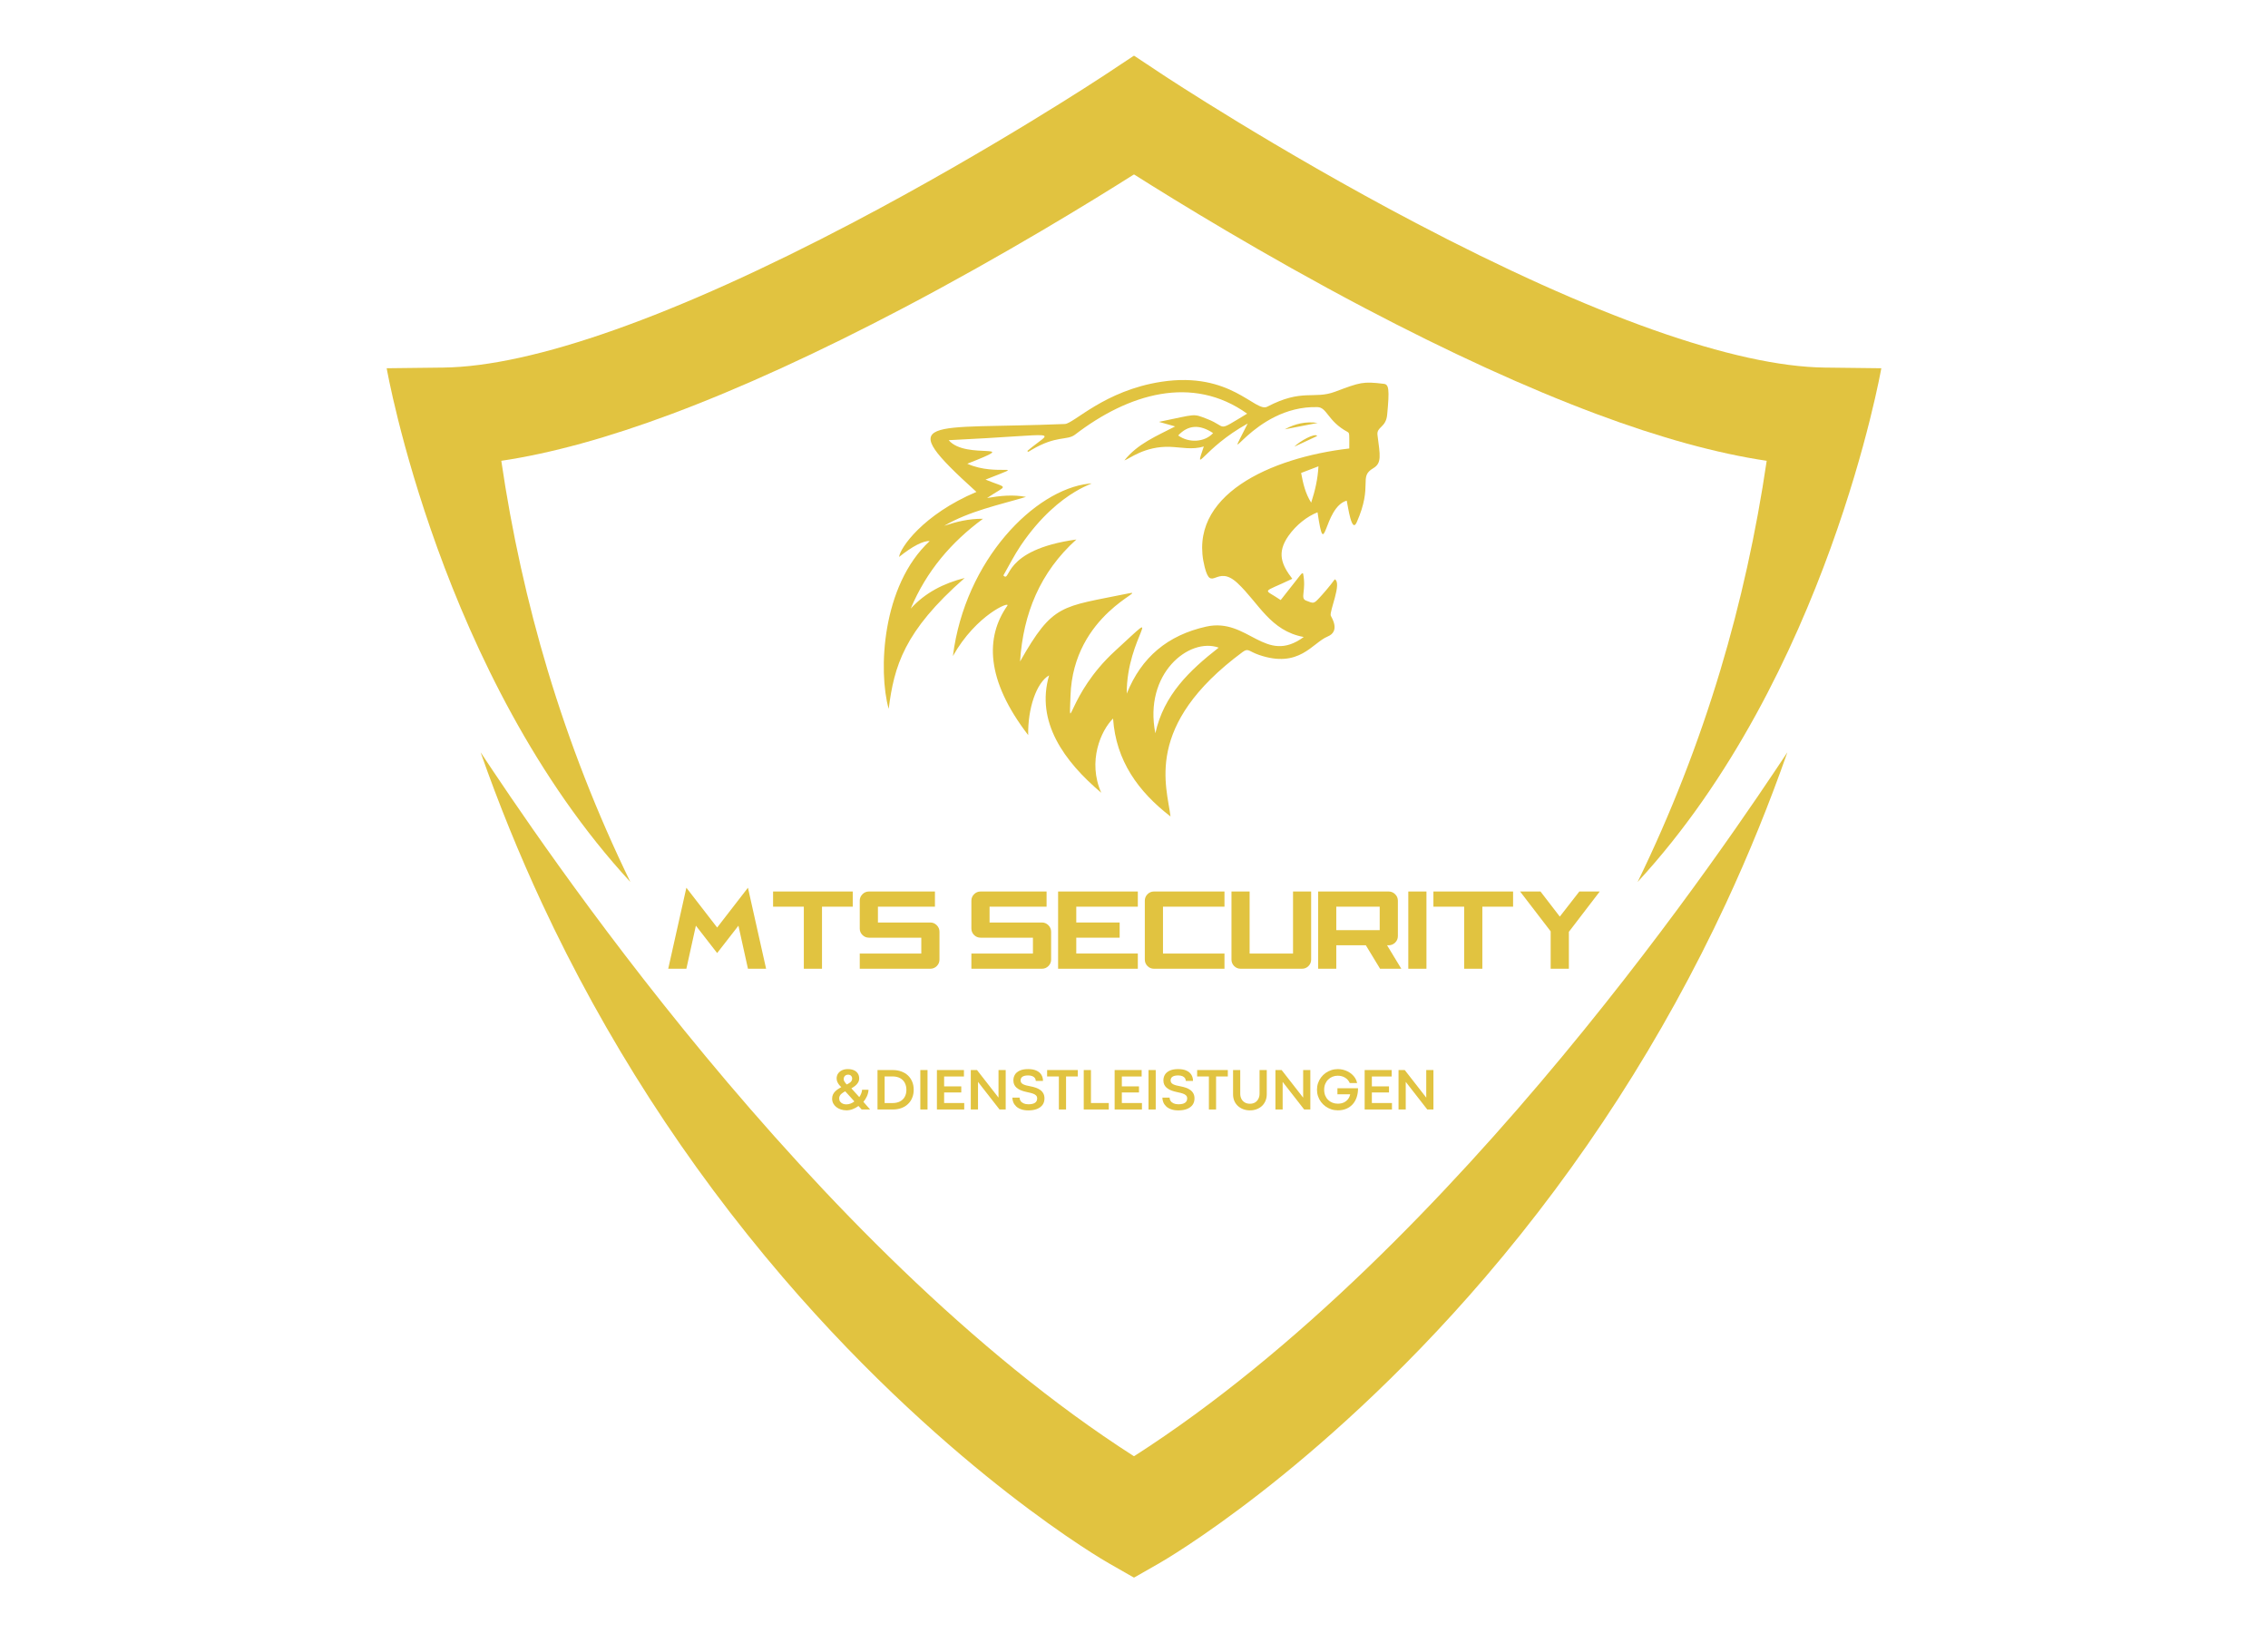<svg xmlns="http://www.w3.org/2000/svg" xmlns:xlink="http://www.w3.org/1999/xlink" width="1500" zoomAndPan="magnify" viewBox="0 0 1125 810" height="1080" preserveAspectRatio="xMidYMid meet" version="1.0"><defs><g/><clipPath id="24caf617a0"><path d="M 191.805 27.219 L 933.555 27.219 L 933.555 438 L 191.805 438 Z M 191.805 27.219 " clip-rule="nonzero"/></clipPath><clipPath id="354afecc99"><path d="M 238 373 L 887 373 L 887 782.469 L 238 782.469 Z M 238 373 " clip-rule="nonzero"/></clipPath></defs><rect x="-112.5" width="1350" fill="#ffffff" y="-81" height="972" fill-opacity="1"/><rect x="-112.5" width="1350" fill="#ffffff" y="-81" height="972" fill-opacity="1"/><g clip-path="url(#24caf617a0)"><path fill="#e1c340" d="M 271.641 332.434 C 261.59 298.969 253.871 264.07 248.66 228.566 C 273.195 224.93 301.547 217.141 333.109 205.352 C 367.461 192.512 406.176 174.812 448.184 152.723 C 498.242 126.398 541.617 99.719 562.387 86.574 C 562.426 86.602 562.461 86.625 562.496 86.648 C 562.531 86.625 562.57 86.602 562.605 86.574 C 583.379 99.719 626.75 126.398 676.809 152.723 C 718.816 174.812 757.531 192.512 791.887 205.352 C 823.449 217.141 851.801 224.93 876.336 228.566 C 871.121 264.07 863.402 298.969 853.352 332.434 C 842.527 368.492 828.723 403.805 812.309 437.473 C 906.48 335.414 933.191 182.656 933.191 182.656 L 905.164 182.324 C 860.723 181.809 790.344 156.887 701.641 110.262 C 632.953 74.16 577.688 37.664 577.141 37.297 L 562.605 27.668 L 562.496 27.738 L 562.387 27.668 L 547.855 37.297 C 547.305 37.664 492.039 74.16 423.355 110.262 C 334.648 156.887 264.27 181.809 219.832 182.324 L 191.805 182.656 C 191.805 182.656 218.512 335.414 312.684 437.473 C 296.273 403.805 282.473 368.492 271.641 332.434 " fill-opacity="1" fill-rule="nonzero"/></g><g clip-path="url(#354afecc99)"><path fill="#e1c340" d="M 562.605 722.266 C 562.57 722.242 562.531 722.219 562.496 722.195 C 562.461 722.219 562.426 722.242 562.387 722.266 C 401.746 619.328 264.645 412.703 238.395 373.145 C 247.363 398.727 257.559 423.805 268.875 448.113 C 300.059 515.062 340.242 577.457 388.309 633.566 C 431.102 683.523 472.402 719.184 499.52 740.312 C 529.352 763.559 549.094 774.895 549.926 775.363 L 562.387 782.48 L 562.496 782.414 L 562.605 782.48 L 575.07 775.363 C 575.898 774.895 595.641 763.559 625.477 740.312 C 652.594 719.184 693.891 683.523 736.688 633.566 C 784.75 577.457 824.934 515.062 856.117 448.113 C 867.438 423.805 877.629 398.727 886.602 373.145 C 860.348 412.703 723.25 619.328 562.605 722.266 " fill-opacity="1" fill-rule="nonzero"/></g><path fill="#e1c340" d="M 653.582 209.781 L 637.27 212.957 C 642.398 210.145 647.789 208.93 653.582 209.781 Z M 688.07 205.785 C 687.449 212.23 682.734 211.605 683.281 215.82 C 684.598 225.961 685.453 229.73 681.176 232.246 C 673.641 236.68 681.27 240.293 672.973 259.078 C 670.445 264.809 668.664 251.211 668.016 248.324 C 656.324 251.711 657.363 280.051 653.539 254.109 C 648.488 256.09 642.973 260.301 639.098 265.828 C 633.18 274.266 635.75 280.18 641.016 287.09 C 625.387 294.582 626.578 291.652 635.262 297.641 C 646.918 282.863 645.48 284.309 646.371 284.438 C 648.098 293.062 644.734 296.668 647.828 297.902 C 651.609 299.414 651.645 299.531 654.434 296.562 C 656.098 294.793 659.742 290.625 662.094 287.344 C 665.781 289.172 659.344 303.164 660.102 305.375 C 660.359 306.125 665.09 313.035 658.516 315.746 C 650.945 318.867 644.539 331.746 624.492 324.844 C 619.238 323.031 619.262 321.277 616.293 323.473 C 566.977 359.98 578.891 390.273 580.613 404.988 C 564.586 392.637 553.562 377.355 552.113 356.41 C 546.164 362.25 539.328 377.594 546.254 393.23 C 527.867 377.668 513.641 358.105 520.387 334.984 C 514.129 338.562 509.762 351.402 510.016 364.629 C 488.824 337.082 488.812 315.949 499.645 300.48 C 501.426 297.934 484.273 304.797 472.668 325.418 C 478.703 277.625 513.359 242.855 540.137 239.895 C 546.734 239.16 526.074 241.359 506.285 270.648 C 503.102 275.363 500.543 280.5 497.695 285.449 C 501.602 289.344 496.562 272.793 533.918 267.598 C 515.957 283.781 507.52 304.316 505.988 328.109 C 522.43 299.148 526.281 301.223 559.727 294.344 C 570.438 292.137 532.312 304.254 531 345.145 C 530.312 366.5 529.449 344.617 552.973 322.996 C 579.809 298.324 558.625 315.746 558.914 344.043 C 566.18 325.922 579.285 315.039 598.34 310.805 C 619.109 306.191 627.504 330.09 646.695 315.965 C 630.043 312.934 624.289 298.965 613.805 289.203 C 603.457 279.566 600.871 294.242 597.562 281.293 C 588.469 245.68 630.336 226.961 669.285 222.457 C 669.285 215.203 669.5 214.824 668.344 214.199 C 658.605 208.973 658.293 202.074 653.531 201.938 C 621.074 201.012 604.922 237.848 618.891 210.078 C 596.547 222.469 592.051 236.508 597.121 221.465 C 591.383 223.215 585.91 221.852 580.418 221.645 C 567.773 221.172 559.949 227.773 557.73 228.383 C 564.215 220.137 573.703 216.289 582.914 211.516 L 574.859 209.254 C 593.793 205.402 591.457 204.965 598.918 207.867 C 609.25 211.887 602.852 214.617 618.633 205.188 C 591.367 185.688 559.648 195.344 533.262 215.578 C 529.246 218.656 524.07 215.793 511.664 223.16 C 509.695 224.332 510.07 224.277 509.598 223.668 C 522.328 212.797 528.605 215.578 470.59 218.34 C 479.066 228.445 508.695 218.645 479.812 230.016 C 494.395 236.664 511.746 228.863 488.844 237.891 C 500.469 242.617 499.895 240.094 489.617 247.027 C 496.031 245.902 502.441 245.238 508.938 246.477 C 495.152 250.562 480.98 253.477 468.34 260.809 C 474.402 258.785 480.527 257.258 487.602 257.32 C 471.816 268.93 459.547 283.301 451.75 301.871 C 459 293.934 468.137 289.309 478.504 286.695 C 448.328 313.16 443.531 330.484 440.812 351.609 C 435.578 332.941 437.312 290.457 461.148 268.379 C 457.996 268.152 452.508 270.996 445.98 276.25 C 446.367 271.938 457.742 255.227 484.34 243.996 C 442.094 205.777 459.77 213.172 528.203 210.309 C 532.684 210.121 547.816 193.695 576.098 189.363 C 610.57 184.078 622.672 204.832 628.621 201.719 C 646.008 192.621 651.73 198.242 662.254 194.297 C 674.73 189.625 676.012 189.117 686.398 190.383 C 688.855 190.684 689.328 192.781 688.07 205.781 Z M 601.73 214.824 C 594.988 210.348 589.344 210.758 584.41 215.992 C 589.742 219.863 597.598 219.387 601.73 214.824 Z M 604.512 321.238 C 589.875 315.988 567.195 334.137 573.098 363.727 C 577.27 344.668 590.07 332.523 604.512 321.238 Z M 653.992 231.301 L 645.402 234.594 C 646.367 239.738 647.422 244.617 650.387 249.332 C 652.383 243.211 653.664 237.508 653.992 231.297 Z M 642.016 221.57 L 653.344 216.281 C 652.48 214.504 644.613 218.867 642.016 221.57 Z M 642.016 221.57 " fill-opacity="1" fill-rule="nonzero"/><g fill="#e1c340" fill-opacity="1"><g transform="translate(329.728, 480.514)"><g><path d="M 26 -7.781 L 15.453 -21.359 L 10.734 0 L 1.734 0 L 10.734 -40.188 L 26 -20.438 L 41.281 -40.188 L 50.281 0 L 41.281 0 L 36.562 -21.359 Z M 26 -7.781 "/></g></g></g><g fill="#e1c340" fill-opacity="1"><g transform="translate(381.74, 480.514)"><g><path d="M 41.25 -38.312 L 41.25 -30.781 L 26 -30.781 L 26 0 L 16.984 0 L 16.984 -30.781 L 1.734 -30.781 L 1.734 -38.312 Z M 41.25 -38.312 "/></g></g></g><g fill="#e1c340" fill-opacity="1"><g transform="translate(424.729, 480.514)"><g><path d="M 6.297 -38.312 L 39.031 -38.312 L 39.031 -30.781 L 10.75 -30.781 L 10.75 -22.938 L 36.734 -22.938 C 37.973 -22.938 39.039 -22.484 39.938 -21.578 C 40.832 -20.672 41.281 -19.598 41.281 -18.359 L 41.281 -4.547 C 41.281 -3.297 40.832 -2.223 39.938 -1.328 C 39.039 -0.441 37.973 0 36.734 0 L 1.734 0 L 1.734 -7.547 L 32.266 -7.547 L 32.266 -15.406 L 6.297 -15.406 C 5.047 -15.406 3.973 -15.848 3.078 -16.734 C 2.18 -17.617 1.734 -18.691 1.734 -19.953 L 1.734 -33.766 C 1.734 -35.004 2.18 -36.07 3.078 -36.969 C 3.973 -37.863 5.047 -38.312 6.297 -38.312 Z M 6.297 -38.312 "/></g></g></g><g fill="#e1c340" fill-opacity="1"><g transform="translate(467.743, 480.514)"><g/></g></g><g fill="#e1c340" fill-opacity="1"><g transform="translate(480.103, 480.514)"><g><path d="M 6.297 -38.312 L 39.031 -38.312 L 39.031 -30.781 L 10.75 -30.781 L 10.75 -22.938 L 36.734 -22.938 C 37.973 -22.938 39.039 -22.484 39.938 -21.578 C 40.832 -20.672 41.281 -19.598 41.281 -18.359 L 41.281 -4.547 C 41.281 -3.297 40.832 -2.223 39.938 -1.328 C 39.039 -0.441 37.973 0 36.734 0 L 1.734 0 L 1.734 -7.547 L 32.266 -7.547 L 32.266 -15.406 L 6.297 -15.406 C 5.047 -15.406 3.973 -15.848 3.078 -16.734 C 2.18 -17.617 1.734 -18.691 1.734 -19.953 L 1.734 -33.766 C 1.734 -35.004 2.18 -36.07 3.078 -36.969 C 3.973 -37.863 5.047 -38.312 6.297 -38.312 Z M 6.297 -38.312 "/></g></g></g><g fill="#e1c340" fill-opacity="1"><g transform="translate(523.117, 480.514)"><g><path d="M 32.266 -15.406 L 10.75 -15.406 L 10.75 -7.547 L 41.281 -7.547 L 41.281 0 L 1.734 0 L 1.734 -38.312 L 41.281 -38.312 L 41.281 -30.781 L 10.75 -30.781 L 10.75 -22.938 L 32.266 -22.938 Z M 32.266 -15.406 "/></g></g></g><g fill="#e1c340" fill-opacity="1"><g transform="translate(566.13, 480.514)"><g><path d="M 6.281 -38.312 L 41.25 -38.312 L 41.25 -30.781 L 10.75 -30.781 L 10.75 -7.547 L 41.25 -7.547 L 41.25 0 L 6.281 0 C 5.031 0 3.957 -0.441 3.062 -1.328 C 2.176 -2.223 1.734 -3.297 1.734 -4.547 L 1.734 -33.766 C 1.734 -35.004 2.176 -36.07 3.062 -36.969 C 3.957 -37.863 5.031 -38.312 6.281 -38.312 Z M 6.281 -38.312 "/></g></g></g><g fill="#e1c340" fill-opacity="1"><g transform="translate(609.119, 480.514)"><g><path d="M 32.266 -38.312 L 41.25 -38.312 L 41.25 -4.547 C 41.25 -3.297 40.805 -2.223 39.922 -1.328 C 39.035 -0.441 37.961 0 36.703 0 L 6.281 0 C 5.031 0 3.957 -0.441 3.062 -1.328 C 2.176 -2.223 1.734 -3.297 1.734 -4.547 L 1.734 -38.312 L 10.734 -38.312 L 10.734 -7.547 L 32.266 -7.547 Z M 32.266 -38.312 "/></g></g></g><g fill="#e1c340" fill-opacity="1"><g transform="translate(652.108, 480.514)"><g><path d="M 36.703 -38.312 C 37.941 -38.312 39.016 -37.863 39.922 -36.969 C 40.828 -36.07 41.281 -35.004 41.281 -33.766 L 41.281 -16.188 C 41.281 -14.914 40.828 -13.836 39.922 -12.953 C 39.016 -12.078 37.941 -11.641 36.703 -11.641 L 35.922 -11.641 L 42.984 0 L 32.453 0 L 25.391 -11.641 L 10.734 -11.641 L 10.734 0 L 1.734 0 L 1.734 -38.312 Z M 32.266 -19.156 L 32.266 -30.781 L 10.734 -30.781 L 10.734 -19.156 Z M 32.266 -19.156 "/></g></g></g><g fill="#e1c340" fill-opacity="1"><g transform="translate(696.828, 480.514)"><g><path d="M 1.734 0 L 1.734 -38.312 L 10.734 -38.312 L 10.734 0 Z M 1.734 0 "/></g></g></g><g fill="#e1c340" fill-opacity="1"><g transform="translate(709.287, 480.514)"><g><path d="M 41.25 -38.312 L 41.25 -30.781 L 26 -30.781 L 26 0 L 16.984 0 L 16.984 -30.781 L 1.734 -30.781 L 1.734 -38.312 Z M 41.25 -38.312 "/></g></g></g><g fill="#e1c340" fill-opacity="1"><g transform="translate(752.276, 480.514)"><g><path d="M 1.734 -38.312 L 11.859 -38.312 L 21.438 -25.859 L 31.125 -38.312 L 41.25 -38.312 L 25.938 -18.312 L 25.938 0 L 16.906 0 L 16.906 -18.547 Z M 1.734 -38.312 "/></g></g></g><g fill="#e1c340" fill-opacity="1"><g transform="translate(411.637, 550.323)"><g><path d="M 19.969 0 L 15.766 0 C 15.504 -0.289 15.242 -0.582 14.984 -0.875 C 14.723 -1.164 14.457 -1.453 14.188 -1.734 C 13.289 -1.066 12.332 -0.539 11.312 -0.156 C 10.301 0.227 9.281 0.422 8.25 0.422 C 7.27 0.422 6.348 0.281 5.484 0 C 4.617 -0.281 3.859 -0.676 3.203 -1.188 C 2.555 -1.695 2.047 -2.305 1.672 -3.016 C 1.305 -3.734 1.125 -4.52 1.125 -5.375 C 1.125 -6.133 1.258 -6.805 1.531 -7.391 C 1.801 -7.973 2.16 -8.488 2.609 -8.938 C 3.055 -9.383 3.547 -9.781 4.078 -10.125 C 4.609 -10.477 5.141 -10.805 5.672 -11.109 C 5.305 -11.422 4.945 -11.797 4.594 -12.234 C 4.238 -12.672 3.941 -13.156 3.703 -13.688 C 3.473 -14.227 3.359 -14.801 3.359 -15.406 C 3.359 -16.332 3.598 -17.141 4.078 -17.828 C 4.555 -18.523 5.211 -19.066 6.047 -19.453 C 6.891 -19.848 7.852 -20.039 8.938 -20.031 C 10.062 -20.031 11.047 -19.848 11.891 -19.484 C 12.734 -19.117 13.383 -18.586 13.844 -17.891 C 14.312 -17.203 14.547 -16.367 14.547 -15.391 C 14.547 -14.648 14.363 -13.977 14 -13.375 C 13.645 -12.77 13.172 -12.227 12.578 -11.75 C 11.992 -11.281 11.359 -10.859 10.672 -10.484 L 14.594 -6.141 C 14.977 -6.68 15.289 -7.258 15.531 -7.875 C 15.781 -8.488 15.938 -9.125 16 -9.781 L 19.188 -9.766 C 19.113 -8.648 18.848 -7.582 18.391 -6.562 C 17.941 -5.551 17.359 -4.625 16.641 -3.781 C 17.191 -3.145 17.742 -2.516 18.297 -1.891 C 18.859 -1.266 19.414 -0.633 19.969 0 Z M 8.359 -12.406 C 8.641 -12.539 8.938 -12.691 9.25 -12.859 C 9.562 -13.023 9.852 -13.219 10.125 -13.438 C 10.395 -13.664 10.617 -13.938 10.797 -14.25 C 10.973 -14.562 11.062 -14.926 11.062 -15.344 C 11.062 -15.906 10.879 -16.363 10.516 -16.719 C 10.16 -17.082 9.676 -17.266 9.062 -17.266 C 8.582 -17.266 8.176 -17.16 7.844 -16.953 C 7.52 -16.754 7.273 -16.492 7.109 -16.172 C 6.941 -15.848 6.859 -15.488 6.859 -15.094 C 6.859 -14.75 6.938 -14.414 7.094 -14.094 C 7.25 -13.781 7.441 -13.484 7.672 -13.203 C 7.91 -12.922 8.141 -12.656 8.359 -12.406 Z M 8.141 -2.531 C 8.879 -2.531 9.594 -2.66 10.281 -2.922 C 10.969 -3.18 11.594 -3.539 12.156 -4 C 11.395 -4.844 10.641 -5.68 9.891 -6.516 C 9.141 -7.348 8.379 -8.18 7.609 -9.016 C 7.266 -8.828 6.914 -8.625 6.562 -8.406 C 6.219 -8.188 5.895 -7.938 5.594 -7.656 C 5.301 -7.375 5.066 -7.055 4.891 -6.703 C 4.711 -6.348 4.625 -5.941 4.625 -5.484 C 4.625 -4.867 4.785 -4.336 5.109 -3.891 C 5.43 -3.453 5.859 -3.113 6.391 -2.875 C 6.93 -2.645 7.516 -2.531 8.141 -2.531 Z M 8.141 -2.531 "/></g></g></g><g fill="#e1c340" fill-opacity="1"><g transform="translate(432.945, 550.323)"><g><path d="M 9.906 0 L 2.328 0 L 2.328 -19.562 L 9.875 -19.562 C 11.438 -19.562 12.852 -19.328 14.125 -18.859 C 15.406 -18.398 16.504 -17.738 17.422 -16.875 C 18.336 -16.008 19.039 -14.977 19.531 -13.781 C 20.031 -12.594 20.281 -11.266 20.281 -9.797 C 20.281 -8.328 20.031 -6.988 19.531 -5.781 C 19.039 -4.582 18.336 -3.551 17.422 -2.688 C 16.516 -1.82 15.426 -1.156 14.156 -0.688 C 12.883 -0.227 11.469 0 9.906 0 Z M 5.859 -16.391 L 5.859 -3.188 L 9.797 -3.188 C 11.223 -3.188 12.445 -3.453 13.469 -3.984 C 14.5 -4.523 15.285 -5.285 15.828 -6.266 C 16.379 -7.242 16.656 -8.398 16.656 -9.734 C 16.656 -11.066 16.383 -12.234 15.844 -13.234 C 15.312 -14.234 14.531 -15.008 13.5 -15.562 C 12.477 -16.113 11.234 -16.391 9.766 -16.391 Z M 5.859 -16.391 "/></g></g></g><g fill="#e1c340" fill-opacity="1"><g transform="translate(454.181, 550.323)"><g><path d="M 5.906 0 L 2.328 0 L 2.328 -19.562 L 5.906 -19.562 Z M 5.906 0 "/></g></g></g><g fill="#e1c340" fill-opacity="1"><g transform="translate(462.411, 550.323)"><g><path d="M 15.875 0 L 2.328 0 L 2.328 -19.562 L 15.734 -19.562 L 15.734 -16.359 L 5.906 -16.359 L 5.906 -11.453 L 14.406 -11.453 L 14.406 -8.438 L 5.906 -8.438 L 5.906 -3.203 L 15.875 -3.203 Z M 15.875 0 "/></g></g></g><g fill="#e1c340" fill-opacity="1"><g transform="translate(479.215, 550.323)"><g><path d="M 5.906 0 L 2.328 0 L 2.328 -19.562 L 5.406 -19.562 L 16.078 -5.875 L 16.078 -19.562 L 19.641 -19.562 L 19.641 0 L 16.578 0 L 5.906 -13.688 Z M 5.906 0 "/></g></g></g><g fill="#e1c340" fill-opacity="1"><g transform="translate(501.185, 550.323)"><g><path d="M 8.938 0.453 C 7.531 0.453 6.32 0.27 5.312 -0.094 C 4.301 -0.457 3.477 -0.941 2.844 -1.547 C 2.207 -2.16 1.738 -2.844 1.438 -3.594 C 1.133 -4.344 0.984 -5.102 0.984 -5.875 L 4.562 -5.875 C 4.562 -5.27 4.727 -4.719 5.062 -4.219 C 5.406 -3.719 5.906 -3.316 6.562 -3.016 C 7.219 -2.723 8.004 -2.578 8.922 -2.578 C 11.828 -2.578 13.281 -3.551 13.281 -5.5 C 13.281 -6.102 13.094 -6.594 12.719 -6.969 C 12.344 -7.352 11.816 -7.66 11.141 -7.891 C 10.473 -8.129 9.688 -8.332 8.781 -8.5 C 8.125 -8.633 7.453 -8.797 6.766 -8.984 C 6.078 -9.18 5.422 -9.422 4.797 -9.703 C 4.172 -9.992 3.609 -10.348 3.109 -10.766 C 2.609 -11.191 2.211 -11.703 1.922 -12.297 C 1.629 -12.891 1.484 -13.598 1.484 -14.422 C 1.484 -15.484 1.738 -16.438 2.25 -17.281 C 2.758 -18.125 3.555 -18.789 4.641 -19.281 C 5.734 -19.781 7.125 -20.031 8.812 -20.031 C 10.438 -20.031 11.789 -19.785 12.875 -19.297 C 13.969 -18.805 14.789 -18.117 15.344 -17.234 C 15.895 -16.359 16.172 -15.332 16.172 -14.156 L 12.594 -14.156 C 12.594 -14.664 12.457 -15.125 12.188 -15.531 C 11.914 -15.945 11.5 -16.273 10.938 -16.516 C 10.375 -16.766 9.648 -16.891 8.766 -16.891 C 8.023 -16.891 7.414 -16.816 6.938 -16.672 C 6.457 -16.535 6.078 -16.348 5.797 -16.109 C 5.523 -15.867 5.332 -15.598 5.219 -15.297 C 5.113 -15.004 5.062 -14.707 5.062 -14.406 C 5.062 -13.594 5.469 -12.969 6.281 -12.531 C 7.102 -12.102 8.332 -11.754 9.969 -11.484 C 10.875 -11.316 11.738 -11.094 12.562 -10.812 C 13.395 -10.531 14.133 -10.16 14.781 -9.703 C 15.438 -9.242 15.953 -8.672 16.328 -7.984 C 16.711 -7.297 16.906 -6.461 16.906 -5.484 C 16.906 -4.211 16.578 -3.133 15.922 -2.25 C 15.266 -1.375 14.336 -0.703 13.141 -0.234 C 11.953 0.223 10.551 0.453 8.938 0.453 Z M 8.938 0.453 "/></g></g></g><g fill="#e1c340" fill-opacity="1"><g transform="translate(518.781, 550.323)"><g><path d="M 10.016 0 L 6.453 0 L 6.453 -16.375 L 0.625 -16.375 L 0.625 -19.562 L 15.844 -19.562 L 15.844 -16.375 L 10.016 -16.375 Z M 10.016 0 "/></g></g></g><g fill="#e1c340" fill-opacity="1"><g transform="translate(535.241, 550.323)"><g><path d="M 14.75 0 L 2.328 0 L 2.328 -19.562 L 5.906 -19.562 L 5.906 -3.203 L 14.75 -3.203 Z M 14.75 0 "/></g></g></g><g fill="#e1c340" fill-opacity="1"><g transform="translate(550.563, 550.323)"><g><path d="M 15.875 0 L 2.328 0 L 2.328 -19.562 L 15.734 -19.562 L 15.734 -16.359 L 5.906 -16.359 L 5.906 -11.453 L 14.406 -11.453 L 14.406 -8.438 L 5.906 -8.438 L 5.906 -3.203 L 15.875 -3.203 Z M 15.875 0 "/></g></g></g><g fill="#e1c340" fill-opacity="1"><g transform="translate(567.368, 550.323)"><g><path d="M 5.906 0 L 2.328 0 L 2.328 -19.562 L 5.906 -19.562 Z M 5.906 0 "/></g></g></g><g fill="#e1c340" fill-opacity="1"><g transform="translate(575.598, 550.323)"><g><path d="M 8.938 0.453 C 7.531 0.453 6.32 0.27 5.312 -0.094 C 4.301 -0.457 3.477 -0.941 2.844 -1.547 C 2.207 -2.16 1.738 -2.844 1.438 -3.594 C 1.133 -4.344 0.984 -5.102 0.984 -5.875 L 4.562 -5.875 C 4.562 -5.27 4.727 -4.719 5.062 -4.219 C 5.406 -3.719 5.906 -3.316 6.562 -3.016 C 7.219 -2.723 8.004 -2.578 8.922 -2.578 C 11.828 -2.578 13.281 -3.551 13.281 -5.5 C 13.281 -6.102 13.094 -6.594 12.719 -6.969 C 12.344 -7.352 11.816 -7.66 11.141 -7.891 C 10.473 -8.129 9.688 -8.332 8.781 -8.5 C 8.125 -8.633 7.453 -8.797 6.766 -8.984 C 6.078 -9.18 5.422 -9.422 4.797 -9.703 C 4.172 -9.992 3.609 -10.348 3.109 -10.766 C 2.609 -11.191 2.211 -11.703 1.922 -12.297 C 1.629 -12.891 1.484 -13.598 1.484 -14.422 C 1.484 -15.484 1.738 -16.438 2.25 -17.281 C 2.758 -18.125 3.555 -18.789 4.641 -19.281 C 5.734 -19.781 7.125 -20.031 8.812 -20.031 C 10.438 -20.031 11.789 -19.785 12.875 -19.297 C 13.969 -18.805 14.789 -18.117 15.344 -17.234 C 15.895 -16.359 16.172 -15.332 16.172 -14.156 L 12.594 -14.156 C 12.594 -14.664 12.457 -15.125 12.188 -15.531 C 11.914 -15.945 11.5 -16.273 10.938 -16.516 C 10.375 -16.766 9.648 -16.891 8.766 -16.891 C 8.023 -16.891 7.414 -16.816 6.938 -16.672 C 6.457 -16.535 6.078 -16.348 5.797 -16.109 C 5.523 -15.867 5.332 -15.598 5.219 -15.297 C 5.113 -15.004 5.062 -14.707 5.062 -14.406 C 5.062 -13.594 5.469 -12.969 6.281 -12.531 C 7.102 -12.102 8.332 -11.754 9.969 -11.484 C 10.875 -11.316 11.738 -11.094 12.562 -10.812 C 13.395 -10.531 14.133 -10.16 14.781 -9.703 C 15.438 -9.242 15.953 -8.672 16.328 -7.984 C 16.711 -7.297 16.906 -6.461 16.906 -5.484 C 16.906 -4.211 16.578 -3.133 15.922 -2.25 C 15.266 -1.375 14.336 -0.703 13.141 -0.234 C 11.953 0.223 10.551 0.453 8.938 0.453 Z M 8.938 0.453 "/></g></g></g><g fill="#e1c340" fill-opacity="1"><g transform="translate(593.194, 550.323)"><g><path d="M 10.016 0 L 6.453 0 L 6.453 -16.375 L 0.625 -16.375 L 0.625 -19.562 L 15.844 -19.562 L 15.844 -16.375 L 10.016 -16.375 Z M 10.016 0 "/></g></g></g><g fill="#e1c340" fill-opacity="1"><g transform="translate(609.653, 550.323)"><g><path d="M 10.344 0.438 C 9.164 0.438 8.07 0.25 7.062 -0.125 C 6.051 -0.5 5.16 -1.035 4.391 -1.734 C 3.629 -2.43 3.035 -3.27 2.609 -4.25 C 2.191 -5.238 1.984 -6.344 1.984 -7.562 L 1.984 -19.562 L 5.547 -19.562 L 5.547 -7.828 C 5.547 -6.91 5.727 -6.07 6.094 -5.312 C 6.469 -4.562 7.016 -3.961 7.734 -3.516 C 8.453 -3.066 9.32 -2.844 10.344 -2.844 C 11.352 -2.844 12.211 -3.062 12.922 -3.5 C 13.629 -3.945 14.172 -4.547 14.547 -5.297 C 14.93 -6.055 15.125 -6.895 15.125 -7.812 L 15.125 -19.562 L 18.703 -19.562 L 18.703 -7.562 C 18.703 -6.395 18.5 -5.32 18.094 -4.344 C 17.695 -3.375 17.129 -2.531 16.391 -1.812 C 15.648 -1.102 14.766 -0.551 13.734 -0.156 C 12.711 0.238 11.582 0.438 10.344 0.438 Z M 10.344 0.438 "/></g></g></g><g fill="#e1c340" fill-opacity="1"><g transform="translate(630.328, 550.323)"><g><path d="M 5.906 0 L 2.328 0 L 2.328 -19.562 L 5.406 -19.562 L 16.078 -5.875 L 16.078 -19.562 L 19.641 -19.562 L 19.641 0 L 16.578 0 L 5.906 -13.688 Z M 5.906 0 "/></g></g></g><g fill="#e1c340" fill-opacity="1"><g transform="translate(652.298, 550.323)"><g><path d="M 11.281 0.422 C 10.133 0.422 9.047 0.25 8.016 -0.094 C 6.984 -0.445 6.039 -0.93 5.188 -1.547 C 4.332 -2.172 3.586 -2.906 2.953 -3.75 C 2.316 -4.602 1.828 -5.539 1.484 -6.562 C 1.141 -7.582 0.969 -8.66 0.969 -9.797 C 0.969 -10.941 1.141 -12.023 1.484 -13.047 C 1.828 -14.078 2.316 -15.016 2.953 -15.859 C 3.586 -16.711 4.336 -17.453 5.203 -18.078 C 6.066 -18.703 7.016 -19.18 8.047 -19.516 C 9.086 -19.859 10.188 -20.031 11.344 -20.031 C 12.164 -20.031 12.992 -19.93 13.828 -19.734 C 14.66 -19.535 15.457 -19.242 16.219 -18.859 C 16.988 -18.473 17.688 -18 18.312 -17.438 C 18.945 -16.883 19.488 -16.242 19.938 -15.516 C 20.383 -14.797 20.695 -13.992 20.875 -13.109 L 17.234 -13.109 C 16.723 -14.254 15.945 -15.145 14.906 -15.781 C 13.863 -16.426 12.645 -16.75 11.25 -16.75 C 10.332 -16.75 9.461 -16.582 8.641 -16.25 C 7.828 -15.914 7.113 -15.441 6.5 -14.828 C 5.883 -14.223 5.398 -13.492 5.047 -12.641 C 4.703 -11.797 4.531 -10.848 4.531 -9.797 C 4.531 -8.734 4.703 -7.773 5.047 -6.922 C 5.398 -6.078 5.883 -5.352 6.5 -4.75 C 7.113 -4.145 7.828 -3.68 8.641 -3.359 C 9.461 -3.035 10.332 -2.875 11.25 -2.875 C 12.414 -2.875 13.426 -3.07 14.281 -3.469 C 15.133 -3.875 15.828 -4.426 16.359 -5.125 C 16.898 -5.82 17.258 -6.629 17.438 -7.547 L 11.109 -7.547 L 11.109 -10.531 L 21.328 -10.531 C 21.336 -8.926 21.117 -7.453 20.672 -6.109 C 20.234 -4.773 19.582 -3.617 18.719 -2.641 C 17.852 -1.672 16.797 -0.914 15.547 -0.375 C 14.305 0.156 12.883 0.422 11.281 0.422 Z M 11.281 0.422 "/></g></g></g><g fill="#e1c340" fill-opacity="1"><g transform="translate(674.584, 550.323)"><g><path d="M 15.875 0 L 2.328 0 L 2.328 -19.562 L 15.734 -19.562 L 15.734 -16.359 L 5.906 -16.359 L 5.906 -11.453 L 14.406 -11.453 L 14.406 -8.438 L 5.906 -8.438 L 5.906 -3.203 L 15.875 -3.203 Z M 15.875 0 "/></g></g></g><g fill="#e1c340" fill-opacity="1"><g transform="translate(691.389, 550.323)"><g><path d="M 5.906 0 L 2.328 0 L 2.328 -19.562 L 5.406 -19.562 L 16.078 -5.875 L 16.078 -19.562 L 19.641 -19.562 L 19.641 0 L 16.578 0 L 5.906 -13.688 Z M 5.906 0 "/></g></g></g></svg>